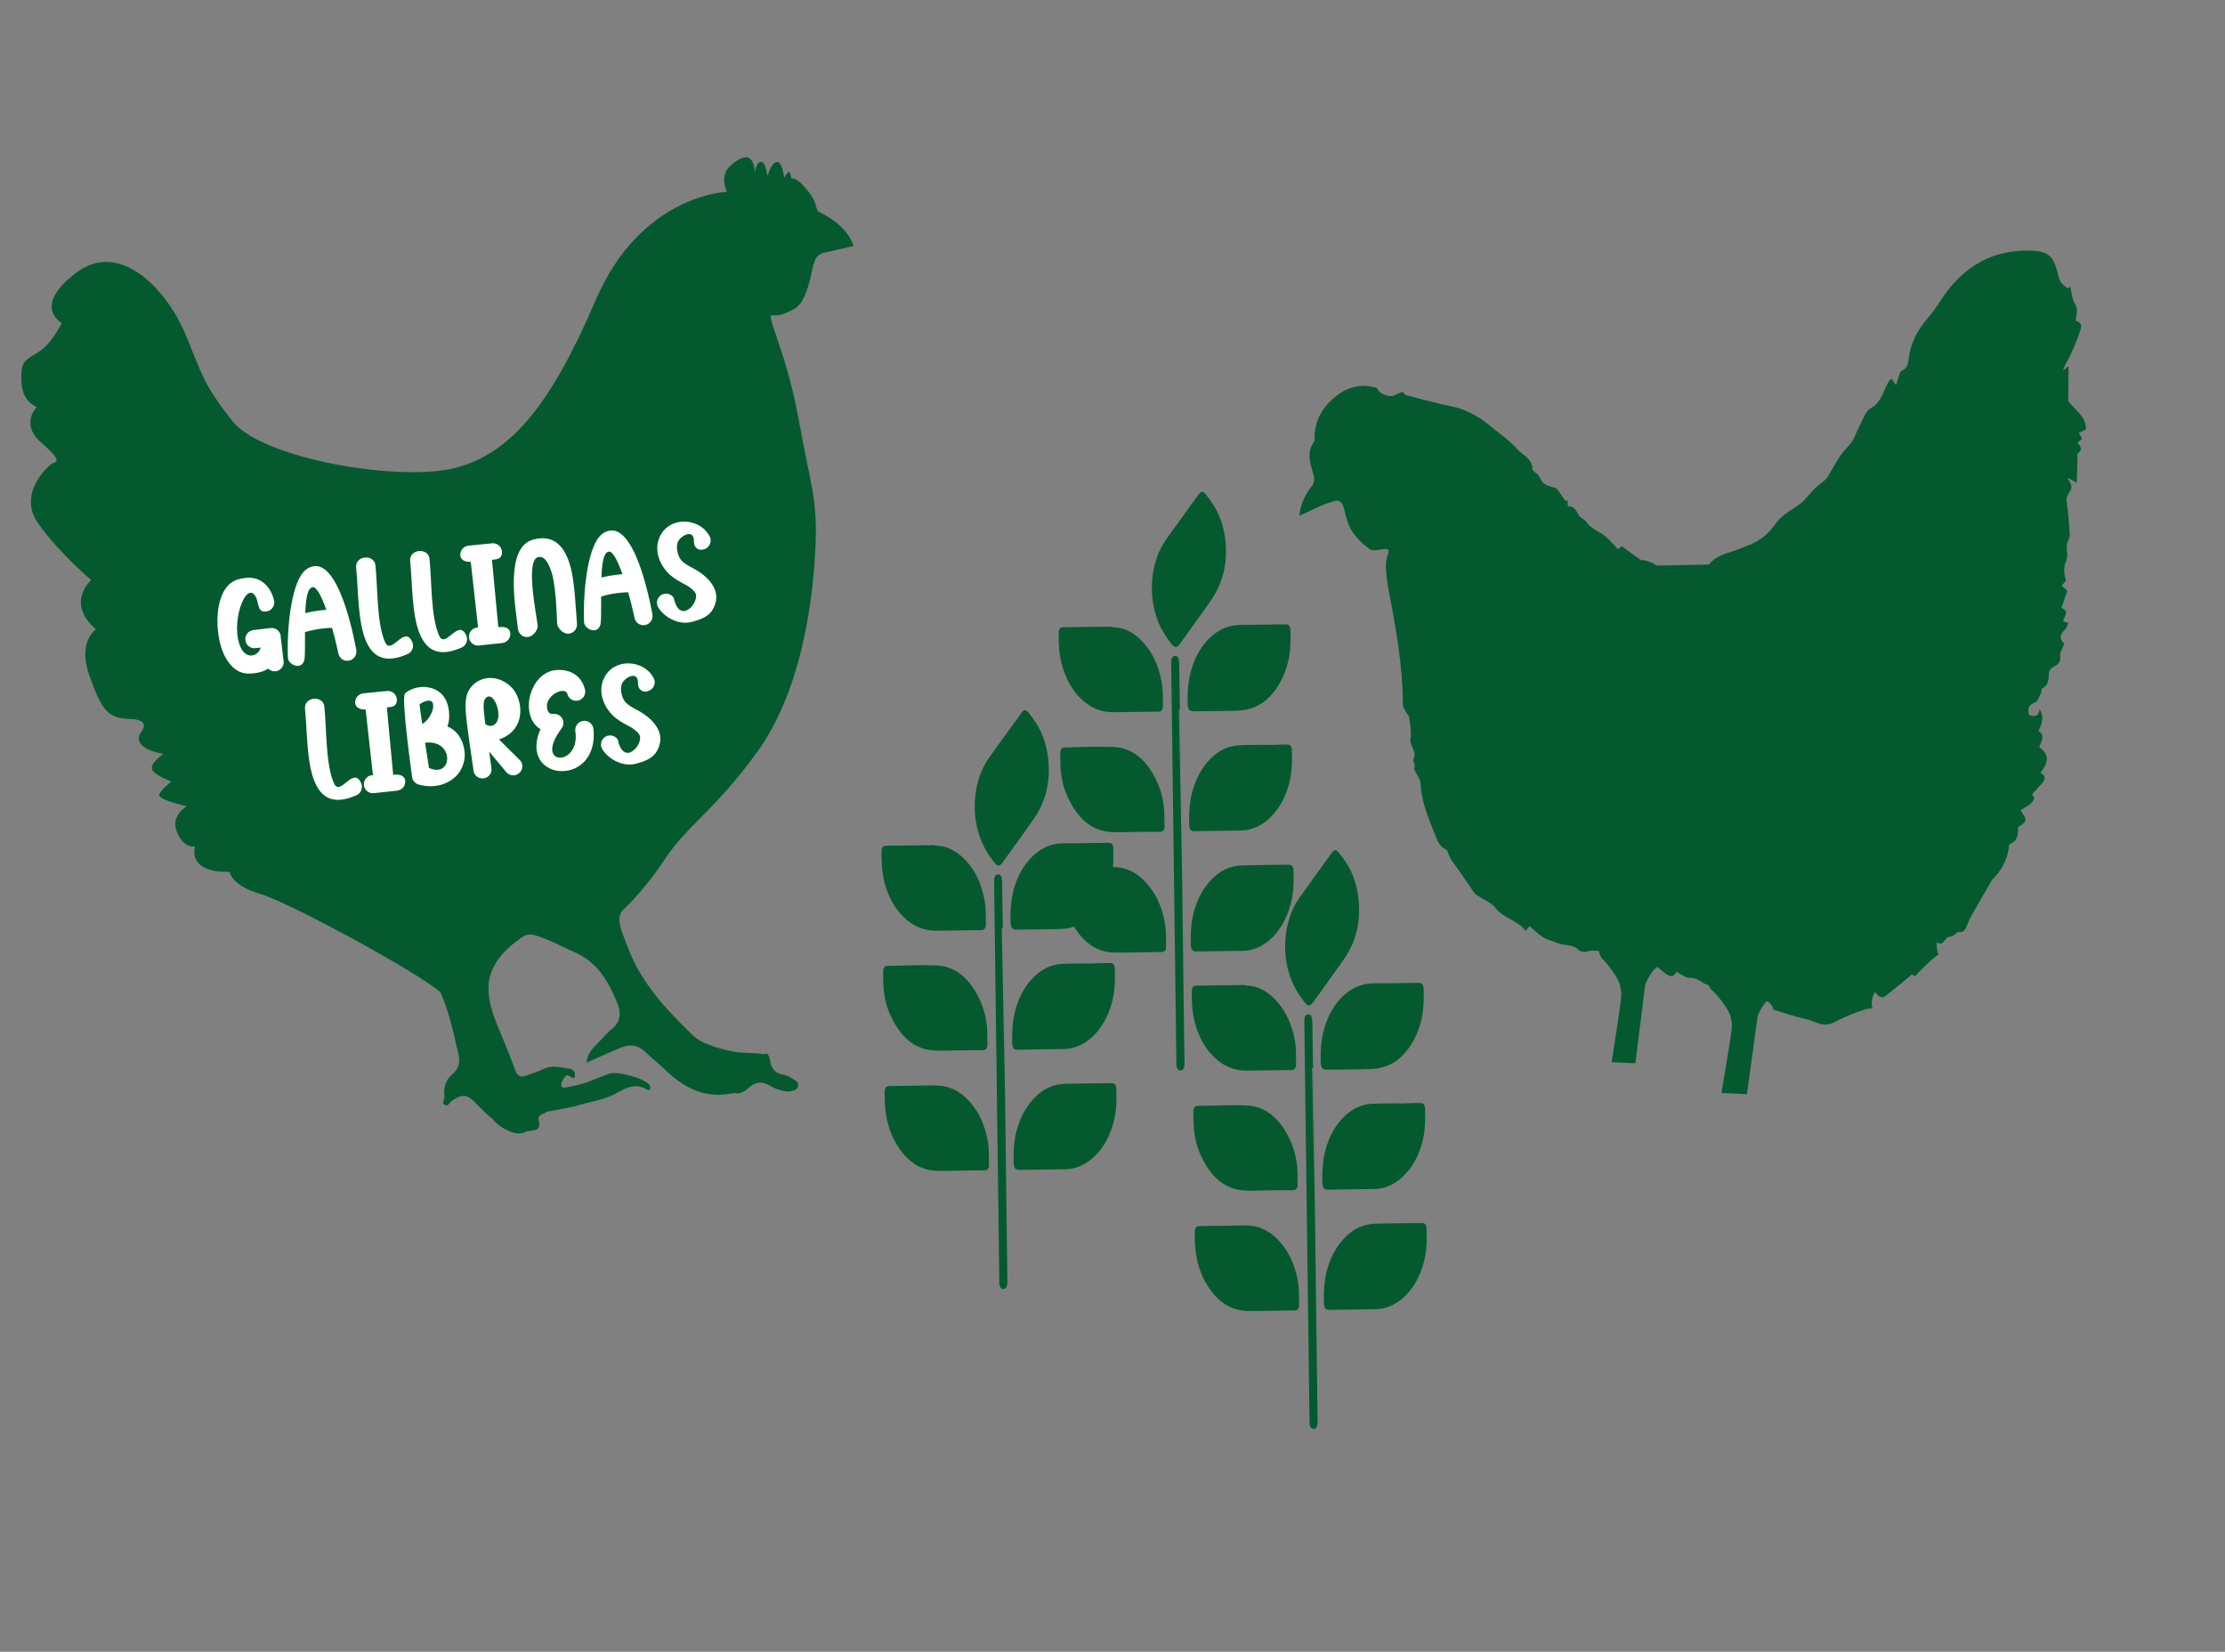 <svg width="551" height="409" viewBox="0 0 551 409" fill="none" xmlns="http://www.w3.org/2000/svg">
<rect x="0" y="0" width="551" height="409" fill="#808080" stroke="none"/>
<path fill-rule="evenodd" clip-rule="evenodd" d="M424.133 244.307C424.779 244.418 425.708 244.358 426.108 243.948C426.838 243.199 427.319 243.551 427.992 243.9C429.168 244.504 430.519 245.655 431.565 245.427C433.207 245.12 434.122 245.823 435.087 246.622C436.437 247.749 438.726 247.719 439.161 249.955C439.161 250.027 439.448 250.095 439.592 250.141C442.058 250.872 444.479 251.747 446.966 252.287C449.19 252.735 451.263 254.401 453.73 253.368C456.454 251.949 459.252 250.72 462.294 249.846C462.77 249.768 463.222 249.691 463.698 249.637C463.323 248.33 463.545 247.039 464.29 245.646C464.797 246.14 465.066 246.59 465.473 246.775C465.833 246.938 466.478 246.977 466.761 246.759C469.028 244.988 471.245 243.123 473.464 241.305C473.656 241.398 473.848 241.491 474.04 241.584L474.091 241.869C475.597 240.252 477.174 238.657 479.014 237.131C479.345 236.864 479.7 236.645 480.03 236.378C479.929 235.974 479.829 235.594 479.728 235.19C479.578 234.619 479.641 233.998 479.609 233.331C480.832 233.888 480.832 233.888 482.24 232.081C482.835 232.001 483.381 231.827 483.855 231.559C484.281 231.338 484.679 230.713 485.013 230.78C486.424 231.024 486.697 230.043 487.114 229.108C487.462 228.316 487.785 227.477 488.204 226.732C489.533 224.377 490.91 222.022 492.263 219.691C492.683 218.97 493.006 218.179 493.571 217.599C495.643 215.521 496.971 213.072 497.434 210.18C497.5 209.75 497.538 209.033 497.776 208.959C499.84 208.121 499.746 206.405 499.749 204.807C500.53 204.32 501.571 203.71 501.587 203.042C501.6 202.231 500.778 201.407 500.339 200.649C501.167 200.114 502.115 199.625 502.917 198.97C503.342 198.607 503.877 197.598 503.756 197.505C502.742 196.54 503.834 196.144 504.209 195.615C504.631 195.037 505.197 194.552 505.667 193.998C506.489 193.009 506.786 192.075 505.299 191.403C507.478 188.417 507.385 186.725 505.026 185.062C505.294 183.676 506.706 182.226 504.83 180.986C505.665 179.211 506.287 177.485 505.094 175.641C504.855 177.456 503.806 177.47 502.513 177.081C502.064 175.561 502.266 174.556 503.951 173.962C504.616 173.715 504.959 172.542 505.378 171.773C505.587 171.365 505.482 170.603 505.743 170.48C507.093 169.747 507.339 168.528 507.346 167.216C507.332 166.143 507.824 165.469 508.772 165.004C509.909 164.416 510.445 163.479 510.165 162.099C510.088 161.647 510.51 161.093 510.694 160.566C510.855 160.111 511.251 159.39 511.106 159.249C509.73 157.955 510.289 156.946 511.396 155.882C511.797 155.496 511.931 154.85 512.21 154.274C511.659 154.066 511.275 153.928 510.869 153.814C511.959 151.487 511.933 151.32 510.491 150.48C510.951 149.162 511.435 147.821 511.963 146.287C511.626 146.005 511.046 145.465 510.54 145.018C511.009 144.44 511.67 143.906 511.571 143.621C511.072 141.934 510.981 140.433 511.722 138.706C512.185 137.627 511.712 136.131 511.839 134.865C511.924 134.077 512.582 133.329 512.548 132.566C512.469 130.182 512.248 127.824 511.955 125.442C511.821 124.323 511.499 123.397 512.271 122.219C513.322 120.559 513.106 120.443 512.103 118.477C512.078 118.453 512.125 118.381 512.148 118.309C512.677 118.612 513.205 118.915 514.287 119.569C514.352 117.207 514.423 115.346 514.471 113.485C514.489 113.079 514.314 112.414 514.503 112.292C515.803 111.416 515.339 110.588 514.469 109.693C514.869 109.306 515.199 108.968 515.6 108.605C515.283 108.108 515.039 107.658 514.795 107.232C515.482 106.865 516.074 106.571 516.571 106.302C516.576 103.011 513.911 101.663 512.188 99.324C512.201 96.652 512.209 93.647 512.242 90.665C511.77 91.029 511.322 91.417 510.873 91.78C511.284 90.368 512.081 89.26 512.661 88.037C513.543 86.141 514.4 84.198 515.018 82.21C515.293 81.348 515.943 79.956 514.196 79.526C514.077 79.504 514.023 79.028 514.067 78.788C514.267 77.593 514.658 76.539 513.855 75.261C513.1 74.055 513.03 72.41 512.678 70.96L512.04 71.421C511.412 70.833 510.548 70.391 510.228 69.656C509.59 68.233 509.378 66.614 508.786 65.167C507.948 63.055 506.101 62.268 503.977 62.105C493.689 61.452 486.067 65.892 480.573 74.43C479.591 75.969 478.514 77.462 477.315 78.86C474.943 81.634 473.265 84.709 472.74 88.364C472.543 89.703 472.562 91.133 470.925 91.823C470.546 91.994 470.364 92.736 470.181 93.263C469.95 93.862 469.815 94.484 469.54 95.37C469.03 94.661 468.739 94.26 468.398 93.763C468.163 93.981 467.973 94.103 467.857 94.295C466.359 96.533 466.159 99.469 463.318 101.056C461.897 101.838 461.282 104.064 460.373 105.697C459.744 106.826 459.426 108.094 458.748 109.153C457.906 110.428 456.703 111.469 455.837 112.72C454.667 114.429 453.713 116.254 452.638 118.009C452.428 118.369 452.123 118.707 451.793 118.998C450.991 119.7 450.092 120.26 449.339 121.033C448.256 122.12 447.343 123.444 446.163 124.437C444.582 125.745 442.71 126.676 441.178 128.032C439.951 129.097 439.136 130.634 437.959 131.794C437.017 132.737 435.932 133.609 434.747 134.221C433.112 135.077 431.307 135.649 429.599 136.339C429.457 136.412 429.266 136.415 429.1 136.489C426.82 137.234 424.516 137.955 423.252 139.784C418.793 139.89 414.549 139.969 410.305 140.048C409.39 139.368 408.336 139.024 407.283 138.728C406.995 138.636 406.568 138.808 406.352 138.668C404.763 137.568 403.246 136.419 401.633 135.271C401.35 135.49 400.971 135.757 400.688 135.975C399.239 134.563 398.049 132.957 396.439 132.024C395.069 131.23 393.773 130.58 392.849 129.232C392.363 128.523 391.214 128.228 390.895 127.493C390.33 126.284 389.722 125.361 388.267 125.333C388.236 124.784 388.206 124.284 388.176 123.807L387.726 124.099C387.022 123.107 386.341 122.114 385.637 121.145C385.298 120.744 384.605 120.682 383.982 120.475C383.336 120.269 382.593 120.016 382.134 119.545C381.603 119.051 381.401 118.243 380.941 117.653C380.504 117.086 379.472 116.622 379.466 116.145C379.479 113.474 377.036 112.695 375.705 111.186C373.744 108.969 371.218 107.285 368.928 105.383C365.841 102.8 362.336 101.032 358.321 100.393C357.078 100.194 355.881 99.781 354.66 99.487C352.507 98.966 350.33 98.446 348.2 97.853C347.936 97.785 347.741 97.43 347.378 97.053C347.07 97.176 346.714 97.276 346.334 97.424C345.859 97.621 345.409 97.818 344.958 98.014C344.151 98.335 341.923 97.553 341.461 96.82C341.266 96.513 341.045 96.062 340.758 95.971C339.849 95.744 338.916 95.589 337.986 95.553C335.79 95.463 333.582 96.231 331.974 97.301C328.215 99.83 325.614 103.37 325.534 108.236C325.539 108.618 325.617 109.118 325.43 109.382C323.531 111.935 324.401 114.643 325.198 117.232C325.596 118.539 325.608 119.397 324.74 120.529C323.192 122.529 322.076 124.786 321.757 127.723C323.772 126.791 325.455 125.982 327.186 125.22C328.134 124.802 329.156 124.479 330.153 124.156C331.768 123.634 332.422 124.412 332.824 125.934C333.301 127.812 333.732 129.809 334.731 131.394C335.875 133.192 337.494 134.769 339.203 135.987C339.973 136.549 341.517 136.052 342.709 135.965C343.733 135.904 344.164 136.018 343.703 137.24C343.311 138.247 343.158 139.394 343.196 140.467C343.292 142.302 343.506 144.136 343.84 145.944C345.655 155.341 347.376 164.763 347.406 174.422C347.39 175.019 347.827 175.633 348.121 176.202C348.366 176.723 348.92 177.169 348.975 177.693C349.188 179.431 349.546 181.263 349.306 182.96C349.043 184.752 351.016 186.085 350.015 188.006C349.783 188.463 350.703 189.548 350.19 190.461C350.143 190.533 350.336 190.721 350.41 190.887C350.901 191.954 351.773 193.016 351.812 194.113C352.011 198.451 353.636 202.365 355.213 206.28C355.854 207.869 356.329 209.557 358.129 210.392C358.465 210.554 358.569 211.245 358.789 211.671C358.985 212.05 359.11 212.502 359.353 212.856C360.107 213.967 360.932 215.03 361.709 216.141C362.9 217.843 364.044 219.569 365.211 221.271C365.356 221.483 365.644 221.623 365.885 221.763C367.4 222.769 369.269 223.436 370.313 224.806C372.374 227.45 375.861 227.834 377.828 230.528C378.274 229.949 378.508 229.636 378.766 229.299C379.924 230.286 380.939 231.346 382.142 232.093C383.199 232.747 384.491 232.993 385.642 233.503C387.321 234.244 389.389 233.716 390.935 235.223C391.394 235.694 392.66 235.844 393.301 235.55C395.127 234.739 404.483 237.145 406.989 239.116C407.134 239.233 407.42 239.23 407.994 239.342C407.987 238.865 408.005 238.34 407.993 237.458C409.584 238.749 410.741 239.711 411.898 240.626C413.031 241.542 414.188 242.481 415.142 240.632C416.342 241.213 417.404 242.177 418.405 242.14C419.954 242.048 420.871 242.847 421.977 243.525C422.671 243.73 423.392 244.174 424.133 244.307Z" fill="#045A2E"/>
<path fill-rule="evenodd" clip-rule="evenodd" d="M312.186 154.678C314.26 154.651 316.335 154.624 318.409 154.597C319.172 154.587 319.537 155.083 319.574 156.085C319.628 158.469 319.611 160.83 319.141 163.174C318.511 166.092 317.423 168.61 315.877 170.777C314.401 172.823 312.655 174.3 310.639 175.114C309.405 175.607 308.12 175.886 306.833 175.95C303.091 176.094 299.346 176.071 295.602 176.12C294.505 176.134 294.165 175.638 294.122 174.183C294.044 171.847 294.157 169.532 294.653 167.308C295.351 164.127 296.58 161.439 298.412 159.221C299.985 157.317 301.78 156.006 303.846 155.287C305.152 154.817 306.486 154.728 307.822 154.735C309.253 154.74 310.707 154.697 312.186 154.678Z" fill="#045A2E"/>
<path fill-rule="evenodd" clip-rule="evenodd" d="M292.57 128.319C293.999 126.321 295.452 124.322 296.905 122.324C297.42 121.601 297.945 121.595 298.502 122.279C299.788 123.932 301.026 125.609 301.912 127.744C303.02 130.401 303.558 133.256 303.597 136.284C303.634 139.146 303.169 141.871 302.176 144.364C301.576 145.898 300.807 147.339 299.941 148.591C297.389 152.273 294.764 155.837 292.164 159.448C291.415 160.507 290.913 160.466 290.113 159.475C288.852 157.893 287.709 156.143 286.871 154.079C285.688 151.161 285.147 148.044 285.271 144.727C285.353 141.864 285.962 139.209 287.004 136.738C287.675 135.156 288.564 133.832 289.525 132.532C290.556 131.135 291.563 129.739 292.57 128.319Z" fill="#045A2E"/>
<path fill-rule="evenodd" clip-rule="evenodd" d="M270.345 214.751C272.228 214.727 274.111 214.631 275.973 214.702C279.838 214.819 283.014 216.948 285.592 220.85C286.882 222.836 287.747 225.138 288.304 227.659C288.811 229.942 288.77 232.28 288.753 234.642C288.76 235.214 288.384 235.648 287.932 235.725C287.765 235.752 287.598 235.73 287.455 235.732C283.664 235.781 279.873 235.902 276.057 235.88C271.501 235.844 267.913 233.219 265.272 228.197C263.707 225.212 263.02 221.858 262.948 218.21C262.941 217.614 262.932 216.994 262.948 216.374C262.959 215.372 263.311 214.89 264.026 214.881C266.124 214.806 268.246 214.779 270.345 214.751Z" fill="#045A2E"/>
<path fill-rule="evenodd" clip-rule="evenodd" d="M280.845 206.004C279.033 206.028 277.222 206.123 275.408 206.051C270.326 205.855 266.586 202.541 264.1 196.658C263.018 194.12 262.6 191.311 262.586 188.402C262.577 187.734 262.569 187.09 262.56 186.423C262.573 185.564 262.948 185.082 263.568 185.074C267.622 185.021 271.698 184.801 275.754 184.963C280.408 185.165 284.024 188.147 286.503 193.529C287.705 196.161 288.339 199.014 288.355 202.115C288.365 202.854 288.351 203.593 288.384 204.356C288.447 205.476 288 205.983 287.213 205.969C285.09 205.949 282.968 205.977 280.845 206.004Z" fill="#045A2E"/>
<path fill-rule="evenodd" clip-rule="evenodd" d="M316.246 184.415C317.104 184.357 317.962 184.369 318.797 184.358C319.537 184.373 319.901 184.869 319.913 185.846C319.992 188.254 319.976 190.64 319.481 192.983C318.739 196.403 317.393 199.283 315.395 201.551C313.045 204.252 310.296 205.624 307.149 205.665C303.381 205.69 299.59 205.763 295.822 205.812C294.844 205.825 294.505 205.376 294.487 204.017C294.405 201.347 294.561 198.745 295.22 196.208C296.107 192.858 297.574 190.12 299.669 187.97C301.128 186.472 302.76 185.425 304.566 184.925C305.374 184.724 306.207 184.546 307.017 184.535C308.996 184.438 310.999 184.46 313.002 184.434C313.122 184.432 313.288 184.382 313.385 184.477L316.246 184.415Z" fill="#045A2E"/>
<path fill-rule="evenodd" clip-rule="evenodd" d="M274.65 155.121C275.08 155.187 275.415 155.254 275.774 155.321C276.323 155.385 276.848 155.402 277.398 155.514C279.264 155.919 280.946 156.947 282.468 158.43C284.4 160.289 285.886 162.678 286.855 165.623C287.526 167.689 287.959 169.878 287.965 172.143C287.976 173.002 287.987 173.86 287.999 174.719C288.011 175.673 287.636 176.202 286.897 176.212C285.967 176.248 285.061 176.236 284.131 176.248C281.389 176.283 278.622 176.319 275.88 176.355C272.876 176.418 270.12 175.404 267.68 173.003C265.482 170.861 263.919 168.068 262.968 164.622C262.266 162.007 262.136 159.314 262.172 156.618C262.186 155.831 262.561 155.325 263.109 155.318L274.078 155.176C274.102 155.175 274.15 155.199 274.246 155.245L274.65 155.121Z" fill="#045A2E"/>
<path fill-rule="evenodd" clip-rule="evenodd" d="M304.792 235.482L302.622 235.511C300.452 235.539 298.306 235.567 296.16 235.595C295.301 235.606 294.937 235.086 294.898 233.942C294.819 231.534 294.907 229.124 295.402 226.804C296.079 223.838 297.213 221.223 298.902 219.078C300.497 217.007 302.363 215.575 304.5 214.832C305.497 214.485 306.544 214.328 307.569 214.291C311.432 214.17 315.295 214.167 319.134 214.117C319.969 214.106 320.309 214.579 320.324 215.7C320.374 217.726 320.4 219.777 320.069 221.785C319.603 224.51 318.729 226.978 317.422 229.141C316.044 231.401 314.325 233.093 312.288 234.216C310.56 235.169 308.752 235.55 306.843 235.456L304.792 235.482Z" fill="#045A2E"/>
<path fill-rule="evenodd" clip-rule="evenodd" d="M292.725 215.39C292.838 224.07 292.927 232.726 293.039 241.406C293.085 244.888 293.13 248.369 293.175 251.851L293.324 263.273C293.336 264.227 293.128 264.778 292.678 264.999C292.014 265.294 291.411 264.777 291.327 263.8C291.324 263.561 291.32 263.299 291.317 263.061L290.727 217.61L290.676 213.723L290.215 178.193L290.031 164.076C290.016 162.931 290.391 162.378 291.107 162.416C291.537 162.458 291.803 162.765 291.905 163.288C291.981 163.597 292.009 163.907 292.012 164.193C292.08 167.579 292.124 170.965 292.168 174.375L292.701 215.39L292.725 215.39ZM291.947 175.666L292.675 213.387C292.652 211.551 292.628 209.715 292.604 207.879C292.468 197.41 292.332 186.966 292.22 176.473C292.216 176.163 292.282 175.805 291.947 175.666Z" fill="#045A2E"/>
<path fill-rule="evenodd" clip-rule="evenodd" d="M268.313 208.768L274.537 208.687C275.3 208.678 275.664 209.174 275.701 210.175C275.756 212.559 275.763 214.944 275.268 217.264C274.662 220.182 273.55 222.7 272.004 224.867C270.528 226.913 268.783 228.391 266.766 229.18C265.556 229.673 264.248 229.952 262.96 230.017C259.218 230.161 255.473 230.138 251.729 230.187C250.632 230.201 250.292 229.704 250.249 228.25C250.171 225.914 250.284 223.599 250.78 221.374C251.454 218.194 252.707 215.506 254.539 213.288C256.112 211.384 257.907 210.072 259.973 209.354C261.279 208.884 262.613 208.795 263.949 208.801C265.404 208.83 266.858 208.787 268.313 208.768Z" fill="#045A2E"/>
<path fill-rule="evenodd" clip-rule="evenodd" d="M248.697 182.405C250.126 180.406 251.579 178.408 253.032 176.41C253.547 175.687 254.072 175.681 254.629 176.365C255.915 178.018 257.153 179.695 258.039 181.83C259.147 184.487 259.685 187.342 259.724 190.37C259.761 193.232 259.296 195.957 258.303 198.45C257.703 199.984 256.934 201.425 256.068 202.677C253.516 206.359 250.891 209.923 248.291 213.534C247.541 214.593 247.04 214.576 246.24 213.561C244.956 211.979 243.836 210.229 242.998 208.165C241.815 205.247 241.274 202.13 241.398 198.813C241.504 195.949 242.089 193.294 243.13 190.824C243.802 189.242 244.691 187.918 245.652 186.618C246.683 185.221 247.69 183.801 248.697 182.405Z" fill="#045A2E"/>
<path fill-rule="evenodd" clip-rule="evenodd" d="M226.495 268.841C228.379 268.817 230.262 268.721 232.123 268.792C235.988 268.909 239.164 271.014 241.743 274.916C243.032 276.902 243.897 279.204 244.455 281.725C244.961 284.008 244.92 286.346 244.903 288.684C244.886 289.256 244.534 289.69 244.082 289.768C243.915 289.794 243.748 289.772 243.605 289.774C239.814 289.823 236.023 289.944 232.207 289.922C227.675 289.885 224.063 287.261 221.422 282.239C219.857 279.254 219.169 275.901 219.098 272.252C219.09 271.656 219.082 271.012 219.074 270.416C219.085 269.414 219.437 268.933 220.152 268.924C222.274 268.896 224.373 268.869 226.495 268.841Z" fill="#045A2E"/>
<path fill-rule="evenodd" clip-rule="evenodd" d="M236.972 260.094C235.16 260.118 233.349 260.213 231.535 260.141C226.453 259.945 222.713 256.655 220.227 250.748C219.145 248.21 218.727 245.401 218.713 242.492C218.704 241.824 218.696 241.18 218.711 240.512C218.724 239.653 219.099 239.171 219.719 239.163C223.773 239.111 227.848 238.891 231.905 239.053C236.558 239.255 240.175 242.237 242.653 247.618C243.856 250.25 244.49 253.104 244.506 256.18C244.515 256.92 244.501 257.659 244.535 258.422C244.597 259.542 244.151 260.049 243.363 260.035C241.217 260.039 239.118 260.067 236.972 260.094Z" fill="#045A2E"/>
<path fill-rule="evenodd" clip-rule="evenodd" d="M272.396 238.502C273.254 238.467 274.112 238.456 274.947 238.445C275.686 238.435 276.05 238.931 276.063 239.933C276.142 242.341 276.126 244.726 275.632 247.093C274.889 250.514 273.543 253.393 271.545 255.661C269.195 258.363 266.447 259.734 263.323 259.775C259.555 259.8 255.764 259.873 251.996 259.922C251.018 259.934 250.679 259.486 250.661 258.127C250.578 255.457 250.736 252.855 251.394 250.318C252.281 246.968 253.748 244.23 255.843 242.104C257.302 240.606 258.934 239.559 260.74 239.059C261.548 238.834 262.381 238.68 263.192 238.669C265.17 238.572 267.174 238.593 269.177 238.567C269.296 238.566 269.462 238.516 269.559 238.61L272.396 238.502Z" fill="#045A2E"/>
<path fill-rule="evenodd" clip-rule="evenodd" d="M230.777 209.207C231.207 209.272 231.542 209.34 231.901 209.407C232.45 209.471 232.999 209.488 233.525 209.6C235.391 210.005 237.073 211.033 238.619 212.515C240.551 214.374 242.037 216.764 243.005 219.709C243.676 221.775 244.11 223.964 244.116 226.229C244.127 227.088 244.162 227.946 244.149 228.805C244.162 229.758 243.787 230.288 243.048 230.321C242.118 230.357 241.212 230.345 240.282 230.357C237.54 230.393 234.773 230.429 232.031 230.465C229.027 230.527 226.271 229.514 223.807 227.113C221.609 224.971 220.046 222.177 219.095 218.731C218.393 216.117 218.263 213.424 218.299 210.728C218.313 209.941 218.688 209.435 219.237 209.428L230.206 209.286C230.23 209.285 230.278 209.309 230.374 209.355L230.777 209.207Z" fill="#045A2E"/>
<path fill-rule="evenodd" clip-rule="evenodd" d="M260.919 289.572L258.749 289.6C256.603 289.628 254.433 289.656 252.287 289.684C251.428 289.695 251.064 289.175 251.025 288.031C250.946 285.623 251.034 283.213 251.528 280.893C252.205 277.927 253.34 275.313 255.029 273.168C256.624 271.096 258.49 269.665 260.627 268.922C261.624 268.575 262.671 268.418 263.696 268.381C267.558 268.259 271.422 268.257 275.261 268.207C276.096 268.196 276.436 268.669 276.45 269.789C276.501 271.816 276.527 273.843 276.195 275.851C275.73 278.576 274.856 281.043 273.548 283.207C272.17 285.467 270.451 287.159 268.415 288.282C266.686 289.235 264.879 289.616 262.969 289.522L260.919 289.572Z" fill="#045A2E"/>
<path fill-rule="evenodd" clip-rule="evenodd" d="M248.876 269.48C248.988 278.16 249.077 286.816 249.19 295.496C249.235 298.978 249.28 302.459 249.326 305.941L249.474 317.363C249.486 318.317 249.279 318.868 248.829 319.089C248.165 319.383 247.562 318.867 247.477 317.89C247.474 317.651 247.471 317.389 247.468 317.151L246.877 271.7L246.827 267.813L246.365 232.283L246.182 218.166C246.167 217.021 246.541 216.468 247.257 216.506C247.687 216.548 247.953 216.855 248.055 217.378C248.131 217.663 248.159 217.997 248.163 218.283C248.231 221.669 248.275 225.055 248.319 228.465L248.852 269.48L248.876 269.48ZM248.073 229.756L248.802 267.477C248.778 265.641 248.754 263.805 248.73 261.969C248.594 251.501 248.458 241.032 248.346 230.564C248.366 230.253 248.409 229.895 248.073 229.756Z" fill="#045A2E"/>
<path fill-rule="evenodd" clip-rule="evenodd" d="M345.155 243.448L351.379 243.367C352.142 243.357 352.506 243.853 352.543 244.854C352.598 247.239 352.605 249.623 352.11 251.943C351.504 254.861 350.416 257.379 348.846 259.546C347.371 261.592 345.625 263.07 343.608 263.859C342.374 264.352 341.066 264.632 339.779 264.696C336.036 264.84 332.292 264.841 328.548 264.866C327.451 264.88 327.111 264.408 327.068 262.93C326.99 260.593 327.103 258.302 327.598 256.054C328.273 252.897 329.549 250.185 331.357 247.968C332.93 246.063 334.726 244.752 336.791 244.033C338.097 243.563 339.432 243.474 340.791 243.481C342.222 243.486 343.701 243.467 345.155 243.448Z" fill="#045A2E"/>
<path fill-rule="evenodd" clip-rule="evenodd" d="M325.541 217.061C326.993 215.063 328.422 213.041 329.875 211.066C330.414 210.344 330.915 210.337 331.472 211.022C332.758 212.674 334.02 214.375 334.882 216.487C335.99 219.144 336.528 221.998 336.567 225.027C336.605 227.888 336.139 230.613 335.17 233.106C334.57 234.641 333.801 236.082 332.935 237.333C330.383 241.015 327.759 244.579 325.158 248.19C324.408 249.226 323.907 249.208 323.107 248.217C321.847 246.636 320.703 244.885 319.865 242.821C318.682 239.903 318.141 236.786 318.265 233.469C318.371 230.606 318.956 227.951 319.998 225.481C320.669 223.898 321.558 222.575 322.519 221.298C323.526 219.878 324.534 218.481 325.541 217.061Z" fill="#045A2E"/>
<path fill-rule="evenodd" clip-rule="evenodd" d="M303.314 303.523C305.198 303.498 307.081 303.402 308.941 303.45C312.807 303.566 315.983 305.695 318.538 309.597C319.851 311.584 320.692 313.886 321.25 316.407C321.756 318.69 321.715 321.028 321.698 323.39C321.682 323.962 321.329 324.396 320.877 324.473C320.711 324.499 320.544 324.478 320.377 324.48C316.585 324.529 312.795 324.65 309.002 324.604C304.47 324.567 300.858 321.943 298.217 316.921C296.652 313.912 295.964 310.559 295.893 306.934C295.885 306.338 295.877 305.718 295.869 305.098C295.856 304.097 296.208 303.615 296.947 303.605C299.117 303.553 301.215 303.526 303.314 303.523Z" fill="#045A2E"/>
<path fill-rule="evenodd" clip-rule="evenodd" d="M313.814 294.752C312.001 294.776 310.19 294.895 308.376 294.799C303.294 294.603 299.554 291.313 297.069 285.406C295.987 282.892 295.569 280.083 295.555 277.174C295.546 276.506 295.514 275.862 295.529 275.194C295.542 274.336 295.893 273.854 296.513 273.846C300.591 273.793 304.666 273.549 308.723 273.735C313.376 273.937 316.992 276.919 319.471 282.277C320.674 284.909 321.307 287.763 321.324 290.863C321.333 291.602 321.319 292.341 321.353 293.104C321.415 294.224 320.944 294.731 320.157 294.718C318.058 294.697 315.936 294.749 313.814 294.752Z" fill="#045A2E"/>
<path fill-rule="evenodd" clip-rule="evenodd" d="M349.237 273.159C350.095 273.124 350.954 273.113 351.789 273.126C352.528 273.117 352.892 273.613 352.905 274.614C352.96 277.022 352.968 279.407 352.473 281.751C351.731 285.171 350.409 288.05 348.387 290.318C346.037 293.02 343.289 294.415 340.141 294.432C336.373 294.458 332.581 294.531 328.814 294.58C327.836 294.592 327.496 294.12 327.455 292.785C327.396 290.114 327.53 287.513 328.188 284.976C329.051 281.602 330.542 278.888 332.613 276.738C334.072 275.241 335.704 274.194 337.51 273.693C338.318 273.468 339.151 273.314 339.962 273.304C341.964 273.23 343.944 273.228 345.947 273.202C346.066 273.2 346.232 273.151 346.329 273.245L349.237 273.159Z" fill="#045A2E"/>
<path fill-rule="evenodd" clip-rule="evenodd" d="M307.619 243.867C308.049 243.933 308.384 244 308.742 244.043C309.292 244.107 309.84 244.124 310.366 244.237C312.232 244.642 313.915 245.669 315.437 247.152C317.369 249.035 318.855 251.424 319.823 254.345C320.518 256.411 320.927 258.576 320.934 260.889C320.945 261.748 320.956 262.607 320.967 263.441C320.979 264.395 320.605 264.925 319.89 264.958C318.96 264.994 318.029 264.982 317.123 264.994C314.381 265.029 311.615 265.041 308.849 265.101C305.868 265.164 303.112 264.15 300.648 261.749C298.45 259.607 296.888 256.838 295.937 253.368C295.235 250.777 295.104 248.06 295.141 245.364C295.155 244.577 295.53 244.072 296.078 244.064C299.75 244.017 303.399 243.969 307.071 243.922C307.095 243.921 307.143 243.944 307.239 243.967L307.619 243.867Z" fill="#045A2E"/>
<path fill-rule="evenodd" clip-rule="evenodd" d="M337.761 324.229L335.591 324.257L329.129 324.341C328.27 324.352 327.906 323.832 327.867 322.664C327.764 320.257 327.875 317.846 328.37 315.526C329.023 312.56 330.182 309.946 331.871 307.801C333.466 305.729 335.331 304.298 337.468 303.554C338.466 303.208 339.513 303.051 340.538 303.014C344.4 302.892 348.264 302.89 352.103 302.84C352.914 302.829 353.278 303.302 353.292 304.422C353.342 306.449 353.369 308.499 353.037 310.483C352.572 313.208 351.697 315.676 350.39 317.84C348.988 320.1 347.293 321.815 345.281 322.939C343.552 323.891 341.744 324.249 339.835 324.178L337.761 324.229Z" fill="#045A2E"/>
<path fill-rule="evenodd" clip-rule="evenodd" d="M325.694 304.139C325.806 312.795 325.895 321.476 326.008 330.156C326.053 333.637 326.099 337.119 326.144 340.6C326.193 344.415 326.243 348.207 326.292 352.022C326.305 353 326.097 353.527 325.647 353.748C324.983 354.067 324.38 353.526 324.296 352.549C324.293 352.311 324.29 352.072 324.286 351.81L323.696 306.359L323.645 302.473L323.183 266.918C323.122 262.22 323.061 257.499 323 252.801C322.985 251.68 323.359 251.103 324.075 251.166C324.505 251.184 324.772 251.514 324.874 252.038C324.949 252.347 324.977 252.633 324.981 252.943C325.049 256.328 325.093 259.715 325.137 263.125L325.67 304.14L325.694 304.139ZM324.915 264.415L325.668 302.136C325.644 300.3 325.62 298.464 325.596 296.628C325.46 286.159 325.324 275.691 325.212 265.222C325.184 264.912 325.251 264.554 324.915 264.415Z" fill="#045A2E"/>
<path fill-rule="evenodd" clip-rule="evenodd" d="M392.586 222.94C392.586 222.94 393.588 230.32 394.783 232.356C395.978 234.415 396.01 236.848 396.805 237.433C397.599 238.019 400.752 242.009 401.183 244.007C401.591 246.029 401.59 245.957 401.246 248.847C400.878 251.738 399.116 262.994 399.116 262.994L404.987 263.276L407.407 243.926C407.407 243.926 408.531 240.477 410.851 239.135C413.171 237.793 414.745 239.681 415.495 236.785C416.244 233.889 422.739 232.66 418.885 231.518C415.054 230.375 418.461 226.42 418.461 226.42C418.461 226.42 408.896 220.867 406.25 220.973C403.604 221.103 392.586 222.94 392.586 222.94Z" fill="#045A2E"/>
<path fill-rule="evenodd" clip-rule="evenodd" d="M419.328 230.584C419.328 230.584 420.401 237.94 421.668 240.022C422.959 242.081 422.991 244.513 423.833 245.098C424.675 245.684 428.09 249.67 428.545 251.667C429.001 253.665 429 253.617 428.608 256.508C428.217 259.399 426.288 270.657 426.288 270.657L432.612 270.933L435.27 251.58C435.27 251.58 436.489 248.106 438.976 246.785C441.463 245.441 443.18 247.327 444.001 244.431C444.799 241.534 451.794 240.299 447.677 239.16C443.56 238.021 447.23 234.062 447.23 234.062C447.23 234.062 436.926 228.495 434.065 228.628C431.204 228.713 419.328 230.584 419.328 230.584Z" fill="#045A2E"/>
<path fill-rule="evenodd" clip-rule="evenodd" d="M211.39 60.904C211.39 60.904 206.824 62.004 204.493 62.465C202.172 62.924 201.733 64.387 201.316 66.027C200.899 67.668 199.793 74.705 196.934 76.331C194.067 77.959 192.763 78.243 191.152 78.066C189.54 77.889 194.84 87.4 197.814 104.022C200.798 120.651 202.603 123.489 201.877 136.769C201.152 150.059 198.212 171.304 187.636 186.013C177.071 200.729 170.375 204.037 164.328 213.195C160.384 219.172 156.266 223.481 153.873 225.747C152.758 228.05 153.675 229.964 155.711 235.177C159.041 243.714 165.11 250.069 171.385 256.191C173.688 258.436 177.396 259.436 180.706 260.213C183.188 260.791 185.823 260.682 188.377 260.881C188.943 261.228 189.534 260.805 190.103 260.953C190.894 262.123 190.571 263.726 191.588 264.814C192.606 266.291 194.533 265.861 195.786 266.813C196.702 267.516 198.535 267.883 197.221 269.731C196.76 270.03 196.214 270.069 195.717 270.219C194.644 270.465 193.667 270.004 192.663 269.772C192.015 269.498 191.364 269.269 190.759 268.89C188.891 267.714 187.188 267.756 185.459 269.31C184.529 270.136 183.451 271.015 181.99 270.667C181.555 270.728 181.1 270.783 180.665 270.844C174.127 271.937 169.075 269.147 164.601 264.778C163.036 263.258 161.285 261.924 159.72 260.413C157.982 258.733 156.012 258.5 153.918 259.348C151.057 260.506 148.258 261.809 145.264 263.136C145.446 260.737 146.964 259.389 148.35 257.984C149.445 256.868 150.446 255.654 151.647 254.669C153.965 252.755 153.728 250.407 152.754 248.093C150.597 242.922 147.908 238.221 142.331 235.801C139.051 234.379 135.941 232.557 132.462 231.583C131.246 231.241 130.267 231.368 129.192 232.121C125.408 234.772 122.216 237.83 121.148 242.558C120.438 247.252 122.116 251.433 123.874 255.613C125.194 258.771 126.48 261.951 127.679 265.159C128.181 266.481 128.944 266.814 130.182 266.367C131.645 265.83 133.156 265.395 134.548 264.722C136.7 263.677 138.834 264.297 140.953 264.63C142.049 264.805 142.69 265.623 142.268 266.848C141.39 267.288 140.753 265.603 139.968 266.583C139.457 267.222 138.82 268.239 139.003 268.858C139.264 269.749 140.368 269.164 141.079 269.061C144.51 268.585 147.617 267.073 150.824 265.865C152.735 265.147 159.514 266.962 160.733 268.532C160.946 268.805 161.149 269.287 161.057 269.578C160.905 270.039 160.372 269.895 160.053 269.717C157.477 268.282 155.418 269.126 152.984 270.521C149.621 272.471 145.594 272.873 141.896 274.059C139.741 274.472 137.585 274.875 135.43 275.288C134.674 275.921 133.179 275.812 133.368 277.379C134.278 280.369 131.836 279.75 130.352 280.182C128.314 281.267 126.521 280.335 124.767 279.425C123.91 278.986 123.18 278.324 122.452 277.679C122.27 277.521 122.137 277.32 122.047 277.096C120.313 275.822 118.852 274.199 117.373 272.715C115.285 270.607 113.852 271.312 111.957 272.543C111.379 272.92 111.055 274.061 110.178 273.606C109.215 273.108 110.184 272.223 110.077 271.486C109.76 269.374 110.441 267.295 111.953 266.046C113.359 264.884 113.778 263.631 113.715 262.283C113.689 261.69 113.569 261.072 113.403 260.441C113.319 260.117 113.235 259.793 113.151 259.469C111.745 252.887 110.471 249.128 109.716 247.212C109.261 246.056 108.988 245.583 108.988 245.583C102.271 240.074 71.592 223.457 64.425 221.346C57.248 219.226 56.847 215.886 56.847 215.886C45.965 216.092 48.338 209.526 48.338 209.526C47.554 209.846 45.187 209.625 43.721 205.771C42.254 201.908 46.283 199.643 46.283 199.643C44.12 199.171 39.997 198.022 39.473 197.118C38.95 196.224 42.472 193.505 42.472 193.505C42.472 193.505 39.379 192.503 37.907 190.936C36.436 189.369 40.469 186.688 40.469 186.688C31.799 185.074 34.925 181.309 34.925 181.309C34.925 181.309 37.756 178.177 32.144 178.02C26.532 177.872 25.174 175.74 22.145 167.312C19.117 158.883 23.759 155.85 23.759 155.85C16.118 149.195 22.596 143.618 22.596 143.618C22.596 143.618 14.959 137.298 9.51 129.703C4.052 122.109 12.277 114.984 13.066 114.709C13.854 114.424 15.674 114.305 10.261 109.642C4.838 104.972 9.108 100.799 9.108 100.799C5.518 99.125 5.216 95.863 5.292 92.736C5.377 89.608 6.242 89.143 9.487 87.189C12.741 85.244 15.307 79.984 15.307 79.984C15.307 79.984 7.764 75.938 18.855 67.548C29.937 59.158 41.494 72.155 45.871 82.635C50.247 93.106 50.056 94.593 57.44 104.152C64.824 113.71 99.252 119.421 112.829 115.846C126.396 112.264 136.261 100.586 147.502 74.349C158.734 48.112 180.048 47.493 180.048 47.493C180.048 47.493 177.869 43.571 181.075 40.845C184.271 38.12 186.593 37.968 186.995 42.808C186.995 42.808 187.145 40.224 188.374 40.076C189.612 39.927 189.828 42.775 190.08 43.594C190.08 43.594 190.891 40.415 192.319 40.117C193.747 39.819 194.191 44.04 194.191 44.04C194.191 44.04 194.779 42.84 195.274 42.599C195.769 42.359 195.955 44.207 195.955 44.207C195.955 44.207 196.853 43.711 198.91 45.939C200.967 48.159 201.769 49.644 202.093 51.069C202.418 52.494 202.583 52.357 203.457 52.794C204.281 53.255 209.705 55.829 211.39 60.904Z" fill="#045A2E"/>
<path fill-rule="evenodd" clip-rule="evenodd" d="M69.52 157.489C69.369 156.233 68.243 155.356 66.978 155.509L62.747 156.017C61.5 156.167 60.614 157.295 60.764 158.542C60.911 159.762 62.038 160.648 63.285 160.498L64.55 160.346C64 162.454 61.23 163.32 59.78 160.657C56.683 154.885 60.971 143.047 63.418 147.921C64.129 149.327 63.673 151.848 66.094 151.386C67.306 151.168 68.103 149.979 67.885 148.767C67.879 148.722 66.498 141.144 58.779 143.527C56.181 144.318 54.691 147.036 54.117 150.377C53.767 152.353 53.75 154.614 54.034 156.757C54.302 158.984 54.925 161.087 55.822 162.759C57.136 165.195 59.074 166.805 61.648 166.794C63.758 166.757 65.3 166.283 66.38 165.566C66.868 166.022 67.561 166.3 68.274 166.215C69.494 166.068 70.38 164.94 70.23 163.693L69.531 157.876C69.528 157.85 69.522 157.805 69.519 157.778C69.497 157.673 69.533 157.596 69.52 157.489ZM77.815 140.19C76.372 140.364 75.241 141.259 74.43 142.63C71.675 147.227 71.056 157.558 71.29 162.816C71.358 164.805 75.198 166.232 75.451 162.849C75.565 161.163 75.509 158.522 75.525 156.55C75.561 156.546 75.593 156.515 75.593 156.515C76.925 156.093 78.302 155.819 79.674 155.654C80.529 155.551 81.398 155.492 82.226 155.465C83.096 158.487 83.781 161.712 83.787 161.756C84.005 162.968 85.154 163.806 86.367 163.597C87.608 163.402 88.416 162.23 88.243 161.013C88.205 160.927 84.629 139.371 77.815 140.19ZM79.134 151.165C77.94 151.308 76.728 151.526 75.598 151.816C75.727 148.303 76.125 145.526 77.447 145.403C78.454 145.282 79.717 147.896 80.813 150.999C80.247 151.031 79.704 151.096 79.134 151.165ZM102.084 158.96C100.129 154.578 96.901 162.457 95.358 159.01C93.266 154.318 93.55 145.401 92.975 140.013C92.7 137.127 87.864 137.491 88.2 140.587C88.761 146.077 88.557 154.08 90.697 158.874C92.525 162.956 95.665 164.277 100.96 161.942C102.091 161.426 102.583 160.102 102.084 158.96ZM115.472 157.351C113.517 152.968 110.29 160.848 108.746 157.4C106.655 152.709 106.938 143.792 106.363 138.403C106.088 135.518 101.252 135.882 101.579 138.978C102.14 144.468 101.936 152.472 104.076 157.266C105.904 161.348 109.045 162.669 114.34 160.334C115.479 159.817 115.962 158.494 115.472 157.351ZM123.806 155.265L123.4 155.268L121.831 138.613L122.58 138.523C123.803 138.403 124.422 137.76 124.309 136.526C124.158 135.27 123.059 134.39 121.812 134.54L116.025 135.118C114.755 135.226 113.887 136.351 113.99 137.577C114.133 138.77 115.394 139.188 116.579 139.118L118.389 155.383L118.128 155.387C116.907 155.534 116.016 156.617 116.141 157.876C116.287 159.096 117.415 159.982 118.635 159.835L124.38 159.217C125.636 159.066 126.518 157.984 126.366 156.719C126.23 155.507 125.021 155.146 123.806 155.265ZM141.323 140.49C139.949 135.378 137.267 132.239 132.09 133.594C124.889 135.48 127.648 150.321 128.277 155.775C128.424 156.996 129.551 157.881 130.798 157.732C132.019 157.585 133.284 156.005 133.137 154.785C132.792 151.916 130.092 138.777 133.229 137.957C134.99 137.501 136.098 139.799 136.839 142.583C137.744 146.505 137.869 152.354 137.969 154.385C138.074 155.637 139.552 157.032 140.82 156.906C142.046 156.804 142.967 155.745 142.887 154.48C142.566 150.606 142.335 144.326 141.323 140.49ZM151.152 131.374C149.709 131.548 148.578 132.443 147.767 133.815C145.012 138.411 144.393 148.742 144.627 154C144.695 155.989 148.535 157.416 148.788 154.033C148.902 152.347 148.846 149.706 148.862 147.735C148.898 147.73 148.93 147.699 148.93 147.699C150.262 147.277 151.639 147.003 153.011 146.838C153.866 146.735 154.735 146.676 155.563 146.649C156.433 149.671 157.119 152.896 157.124 152.94C157.342 154.152 158.491 154.99 159.704 154.781C160.945 154.587 161.753 153.414 161.58 152.197C161.533 152.112 157.966 130.555 151.152 131.374ZM152.471 142.349C151.277 142.492 150.066 142.71 148.935 143C149.064 139.487 149.462 136.71 150.784 136.587C151.791 136.466 153.054 139.08 154.15 142.183C153.576 142.216 153.041 142.28 152.471 142.349ZM171.118 140.433C170.27 139.992 169.524 139.504 168.947 138.986C167.891 138.019 167.22 135.524 167.924 134.084C168.773 132.428 171.916 130.984 171.843 133.984C171.804 135.841 173.278 136.603 174.759 135.847C175.857 135.281 176.317 133.916 175.751 132.818C175.37 132.132 174.906 131.501 174.288 130.952C173.389 130.156 172.224 129.564 170.957 129.319C167.873 128.696 164.85 129.936 163.477 132.721C161.798 136.05 163.283 139.983 165.945 142.356C166.792 143.085 167.862 143.797 169.142 144.447C170.719 145.234 171.652 146.007 172.134 146.708C173.563 148.895 168.335 155.099 166.831 147.996C166.128 146.96 164.705 146.698 163.7 147.361C162.647 148.066 162.38 149.453 163.056 150.492C163.982 151.881 165.313 152.959 166.805 153.566C168.311 154.216 169.923 154.402 171.505 153.95C174.156 153.224 176.698 152.277 177.339 148.586C177.841 144.866 174.171 141.927 171.118 140.433Z" fill="white"/>
<path fill-rule="evenodd" clip-rule="evenodd" d="M89.43 193.915C87.484 189.531 84.248 197.412 82.704 193.965C80.613 189.273 80.896 180.356 80.322 174.976C80.047 172.091 75.211 172.455 75.538 175.551C76.099 181.041 75.895 189.045 78.035 193.839C79.863 197.921 83.004 199.242 88.299 196.907C89.438 196.39 89.93 195.066 89.43 193.915ZM97.773 191.828L97.367 191.832L95.798 175.176L96.546 175.086C97.77 174.966 98.388 174.323 98.276 173.089C98.124 171.824 97.025 170.953 95.778 171.103L89.992 171.681C88.722 171.789 87.854 172.914 87.956 174.14C88.099 175.325 89.361 175.751 90.545 175.681L92.356 191.946L92.094 191.95C90.874 192.097 89.983 193.18 90.107 194.439C90.254 195.66 91.382 196.545 92.602 196.398L98.347 195.78C99.612 195.628 100.485 194.547 100.333 193.282C100.197 192.079 98.988 191.718 97.773 191.828ZM114.617 184.164C113.819 181.811 112.392 180.537 110.796 179.889C111.182 178.893 111.356 177.634 111.163 176.031C110.908 173.685 109.941 172.175 108.656 171.263C107.902 170.703 107.022 170.375 106.155 170.226C105.376 170.058 104.583 170.081 103.862 170.168C102.214 170.366 100.649 171.25 100.268 171.765C99.367 172.994 101.824 190.726 102.04 192.3C102.121 193.194 102.763 194.029 103.706 194.277C105.882 194.865 107.942 194.789 109.694 194.181C110.952 193.741 112.062 193.056 112.952 192.19C113.82 191.29 114.479 190.154 114.808 188.913C115.227 187.434 115.18 185.841 114.617 184.164ZM103.904 174.428C104.128 174.112 107.055 172.449 107.265 174.494C107.494 176.4 105.52 178.996 104.553 179.22C104.158 176.539 103.881 174.458 103.904 174.428ZM106.237 190.151C106.011 188.651 105.625 186.339 105.26 183.907C112.654 183.018 112.166 192.863 106.237 190.151ZM128.849 176.119C128.862 174.048 128.241 172.261 127.285 170.921C126.412 169.752 125.262 168.905 124.036 168.402C122.734 167.872 121.335 167.733 120.016 168.036C118.742 168.343 117.558 169.018 116.637 170.15C114.669 172.573 115.067 175.652 116.571 185.99C116.792 187.445 117.017 189.099 117.269 190.813C117.415 192.033 118.543 192.919 119.785 192.724C121.005 192.577 121.886 191.414 121.696 190.208C121.483 188.661 121.325 187.343 121.129 186.092L125.384 191.193C126.194 192.143 127.582 192.266 128.543 191.463C129.512 190.651 129.634 189.263 128.823 188.303L123.58 183.105C124.632 182.762 125.512 182.258 126.245 181.664C128.032 180.22 128.819 178.273 128.849 176.119ZM123.438 177.031C123.436 179.426 121.666 180.407 120.184 179.284C119.647 175.192 119.626 173.667 120.128 173.029C121.701 171.077 123.46 174.508 123.438 177.031ZM144.471 178.506C143.245 178.608 142.361 179.745 142.462 180.962C143.909 189.915 131.868 189.952 139.05 180.396C139.404 179.956 139.547 179.414 139.51 178.804C139.409 177.588 138.312 176.662 137.052 176.777C136.339 176.863 135.904 176.545 135.71 176.135C134.109 172.514 139.907 169.63 140.507 171.844C140.797 173.047 142.049 173.773 143.247 173.439C144.451 173.15 145.168 171.898 144.852 170.698C144.509 169.429 143.83 167.911 142.237 166.91C141.138 166.193 139.632 165.768 137.681 165.922C134.409 166.215 132.158 168.989 131.328 172.08C131.038 173.055 130.95 174.05 130.96 175.034C131.009 176.049 131.206 177.083 131.598 177.939C132.093 179.045 132.819 179.979 133.846 180.552C132.893 182.699 132.196 185.621 133.74 188.164C134.647 189.618 136.215 190.559 137.995 190.86C139.208 191.031 140.508 190.947 141.739 190.51C142.996 190.069 144.165 189.269 145.119 188.106C146.483 186.37 147.304 183.886 146.97 180.501C146.808 179.228 145.718 178.356 144.471 178.506ZM157.271 175.54C156.423 175.1 155.678 174.611 155.091 174.094C154.035 173.127 153.365 170.633 154.069 169.193C154.918 167.536 158.06 166.092 157.987 169.092C157.948 170.949 159.423 171.712 160.904 170.955C162.002 170.39 162.461 169.024 161.895 167.926C161.515 167.24 161.049 166.6 160.433 166.06C159.533 165.265 158.369 164.673 157.101 164.427C154.017 163.804 150.994 165.044 149.621 167.83C147.943 171.158 149.428 175.091 152.09 177.464C152.938 178.202 154.007 178.905 155.287 179.555C156.864 180.342 157.797 181.115 158.279 181.816C159.707 184.003 154.48 190.207 152.976 183.105C152.273 182.068 150.85 181.806 149.845 182.469C148.791 183.174 148.524 184.561 149.2 185.601C150.126 186.989 151.458 188.067 152.949 188.674C154.456 189.333 156.068 189.51 157.649 189.058C160.3 188.333 162.843 187.385 163.484 183.694C163.994 179.973 160.333 177.033 157.271 175.54Z" fill="white"/>
</svg>
